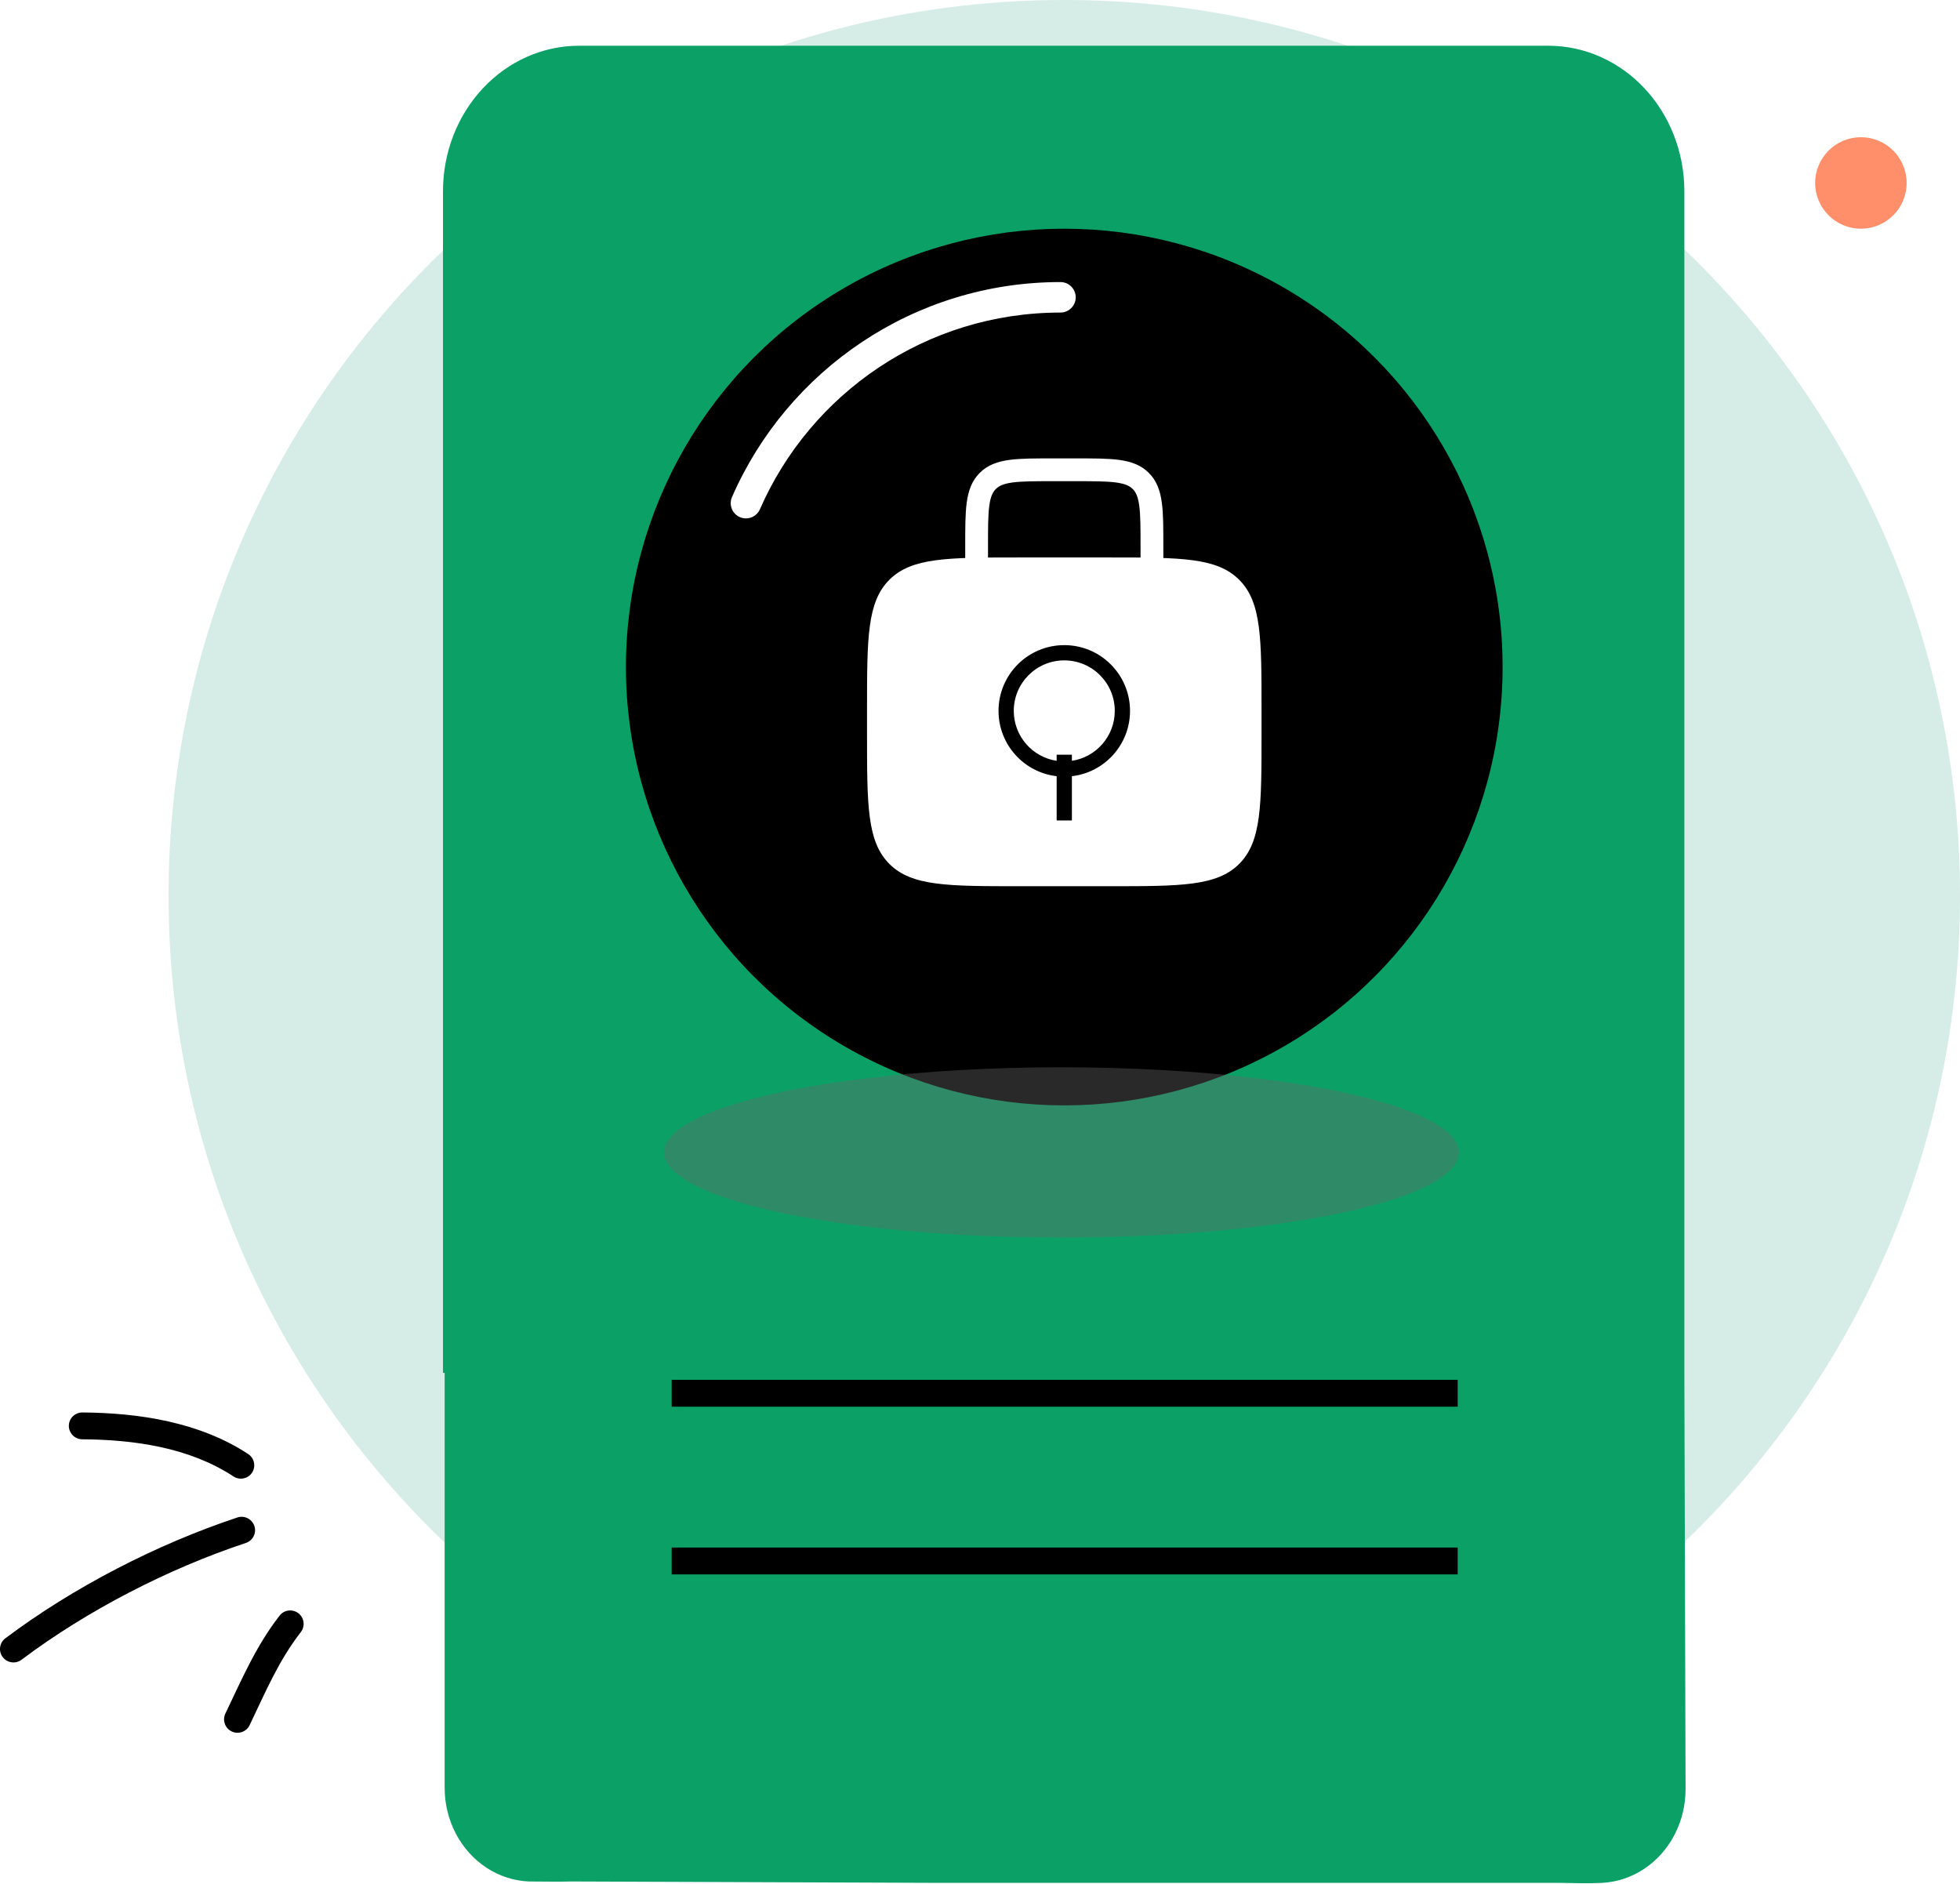 <svg width="258" height="248" viewBox="0 0 258 248" fill="none" xmlns="http://www.w3.org/2000/svg">
<path d="M140.093 235.813C205.211 235.813 258 183.025 258 117.907C258 52.789 205.211 0 140.093 0C74.975 0 22.187 52.789 22.187 117.907C22.187 183.025 74.975 235.813 140.093 235.813Z" fill="#D6ECE7"/>
<path d="M203.885 6.021H76.222C71.472 6.021 66.916 8.038 63.557 11.63C60.198 15.221 58.311 20.092 58.311 25.17V180.708H58.53V235.327C58.53 237.436 59.035 239.509 59.998 241.35C60.961 243.191 62.349 244.737 64.029 245.842C65.709 246.946 67.626 247.571 69.597 247.658C71.547 247.658 73.358 247.71 75.281 247.658L123.536 247.84C125.543 247.84 134.787 247.84 136.581 247.84C138.376 247.84 142.602 247.84 144.511 247.84L205.209 247.84C206.824 247.855 208.924 247.941 210.887 247.84C212.85 247.74 214.757 247.104 216.426 245.995C218.095 244.886 219.472 243.34 220.425 241.503C221.379 239.665 221.878 237.598 221.875 235.497L221.716 180.708V25.117C221.703 20.062 219.821 15.218 216.481 11.641C213.141 8.063 208.613 6.043 203.885 6.021Z" fill="#0AA066"/>
<path fill-rule="evenodd" clip-rule="evenodd" d="M191.879 185.162H88.415L88.415 181.626H191.879V185.162Z" fill="black"/>
<path fill-rule="evenodd" clip-rule="evenodd" d="M191.879 207.238H88.415L88.415 203.702H191.879V207.238Z" fill="black"/>
<circle cx="140.093" cy="87.803" r="57.699" fill="black"/>
<path fill-rule="evenodd" clip-rule="evenodd" d="M139.592 41.142C121.901 41.142 106.693 51.788 100.033 67.032C99.589 68.048 98.406 68.511 97.39 68.067C96.374 67.624 95.911 66.441 96.355 65.425C103.63 48.772 120.249 37.128 139.592 37.128C140.7 37.128 141.599 38.027 141.599 39.135C141.599 40.243 140.7 41.142 139.592 41.142Z" fill="white"/>
<path d="M151.633 76.263V71.873C151.633 67.142 151.633 64.777 150.164 63.308C148.694 61.838 146.329 61.838 141.599 61.838H138.588C133.858 61.838 131.493 61.838 130.023 63.308C128.554 64.777 128.554 67.142 128.554 71.873V76.263" stroke="white" stroke-width="3" stroke-linecap="round"/>
<path fill-rule="evenodd" clip-rule="evenodd" d="M117.068 76.317C114.129 79.256 114.129 83.987 114.129 93.447V96.583C114.129 106.044 114.129 110.774 117.068 113.713C120.007 116.652 124.737 116.652 134.198 116.652H145.989C155.449 116.652 160.18 116.652 163.119 113.713C166.058 110.774 166.058 106.044 166.058 96.583V93.447C166.058 83.987 166.058 79.256 163.119 76.317C160.18 73.378 155.449 73.378 145.989 73.378H134.198C124.737 73.378 120.007 73.378 117.068 76.317ZM139.09 99.343V100.145C135.895 99.662 133.446 96.903 133.446 93.573C133.446 89.901 136.422 86.925 140.093 86.925C143.765 86.925 146.741 89.901 146.741 93.573C146.741 96.903 144.292 99.662 141.097 100.145V99.343H139.09ZM131.439 93.573C131.439 98.013 134.783 101.673 139.09 102.17V107.997H141.097V102.17C145.404 101.673 148.748 98.013 148.748 93.573C148.748 88.793 144.873 84.918 140.093 84.918C135.313 84.918 131.439 88.793 131.439 93.573Z" fill="white"/>
<g filter="url(#filter0_f_1_1537)">
<ellipse cx="139.732" cy="151.696" rx="52.321" ry="11.212" fill="#6B6B6B" fill-opacity="0.39"/>
</g>
<path fill-rule="evenodd" clip-rule="evenodd" d="M36.8 212.666C33.688 216.675 31.832 221.043 29.669 225.551C29.246 226.431 29.619 227.485 30.499 227.908C31.379 228.332 32.437 227.959 32.86 227.079C34.912 222.805 36.642 218.639 39.598 214.831C40.196 214.061 40.055 212.949 39.282 212.354C38.511 211.754 37.398 211.896 36.8 212.666Z" fill="black"/>
<path fill-rule="evenodd" clip-rule="evenodd" d="M31.245 199.745C20.657 203.261 9.631 208.937 0.703 215.649C-0.076 216.236 -0.232 217.344 0.357 218.121C0.947 218.898 2.056 219.057 2.835 218.47C11.468 211.98 22.132 206.491 32.368 203.095C33.294 202.786 33.794 201.786 33.483 200.863C33.173 199.94 32.171 199.436 31.245 199.745Z" fill="black"/>
<path fill-rule="evenodd" clip-rule="evenodd" d="M32.672 191.396C26.285 187.198 18.322 185.974 10.84 185.922C9.863 185.919 9.067 186.704 9.063 187.674C9.058 188.65 9.847 189.445 10.822 189.454C17.638 189.499 24.913 190.52 30.731 194.343C31.547 194.879 32.644 194.653 33.179 193.842C33.714 193.031 33.487 191.933 32.672 191.396Z" fill="black"/>
<circle cx="244.955" cy="24.083" r="6.021" fill="#FF8F6B"/>
<defs>
<filter id="filter0_f_1_1537" x="66.65" y="119.722" width="146.166" height="63.947" filterUnits="userSpaceOnUse" color-interpolation-filters="sRGB">
<feFlood flood-opacity="0" result="BackgroundImageFix"/>
<feBlend mode="normal" in="SourceGraphic" in2="BackgroundImageFix" result="shape"/>
<feGaussianBlur stdDeviation="10.345" result="effect1_foregroundBlur_1_1537"/>
</filter>
</defs>
</svg>
